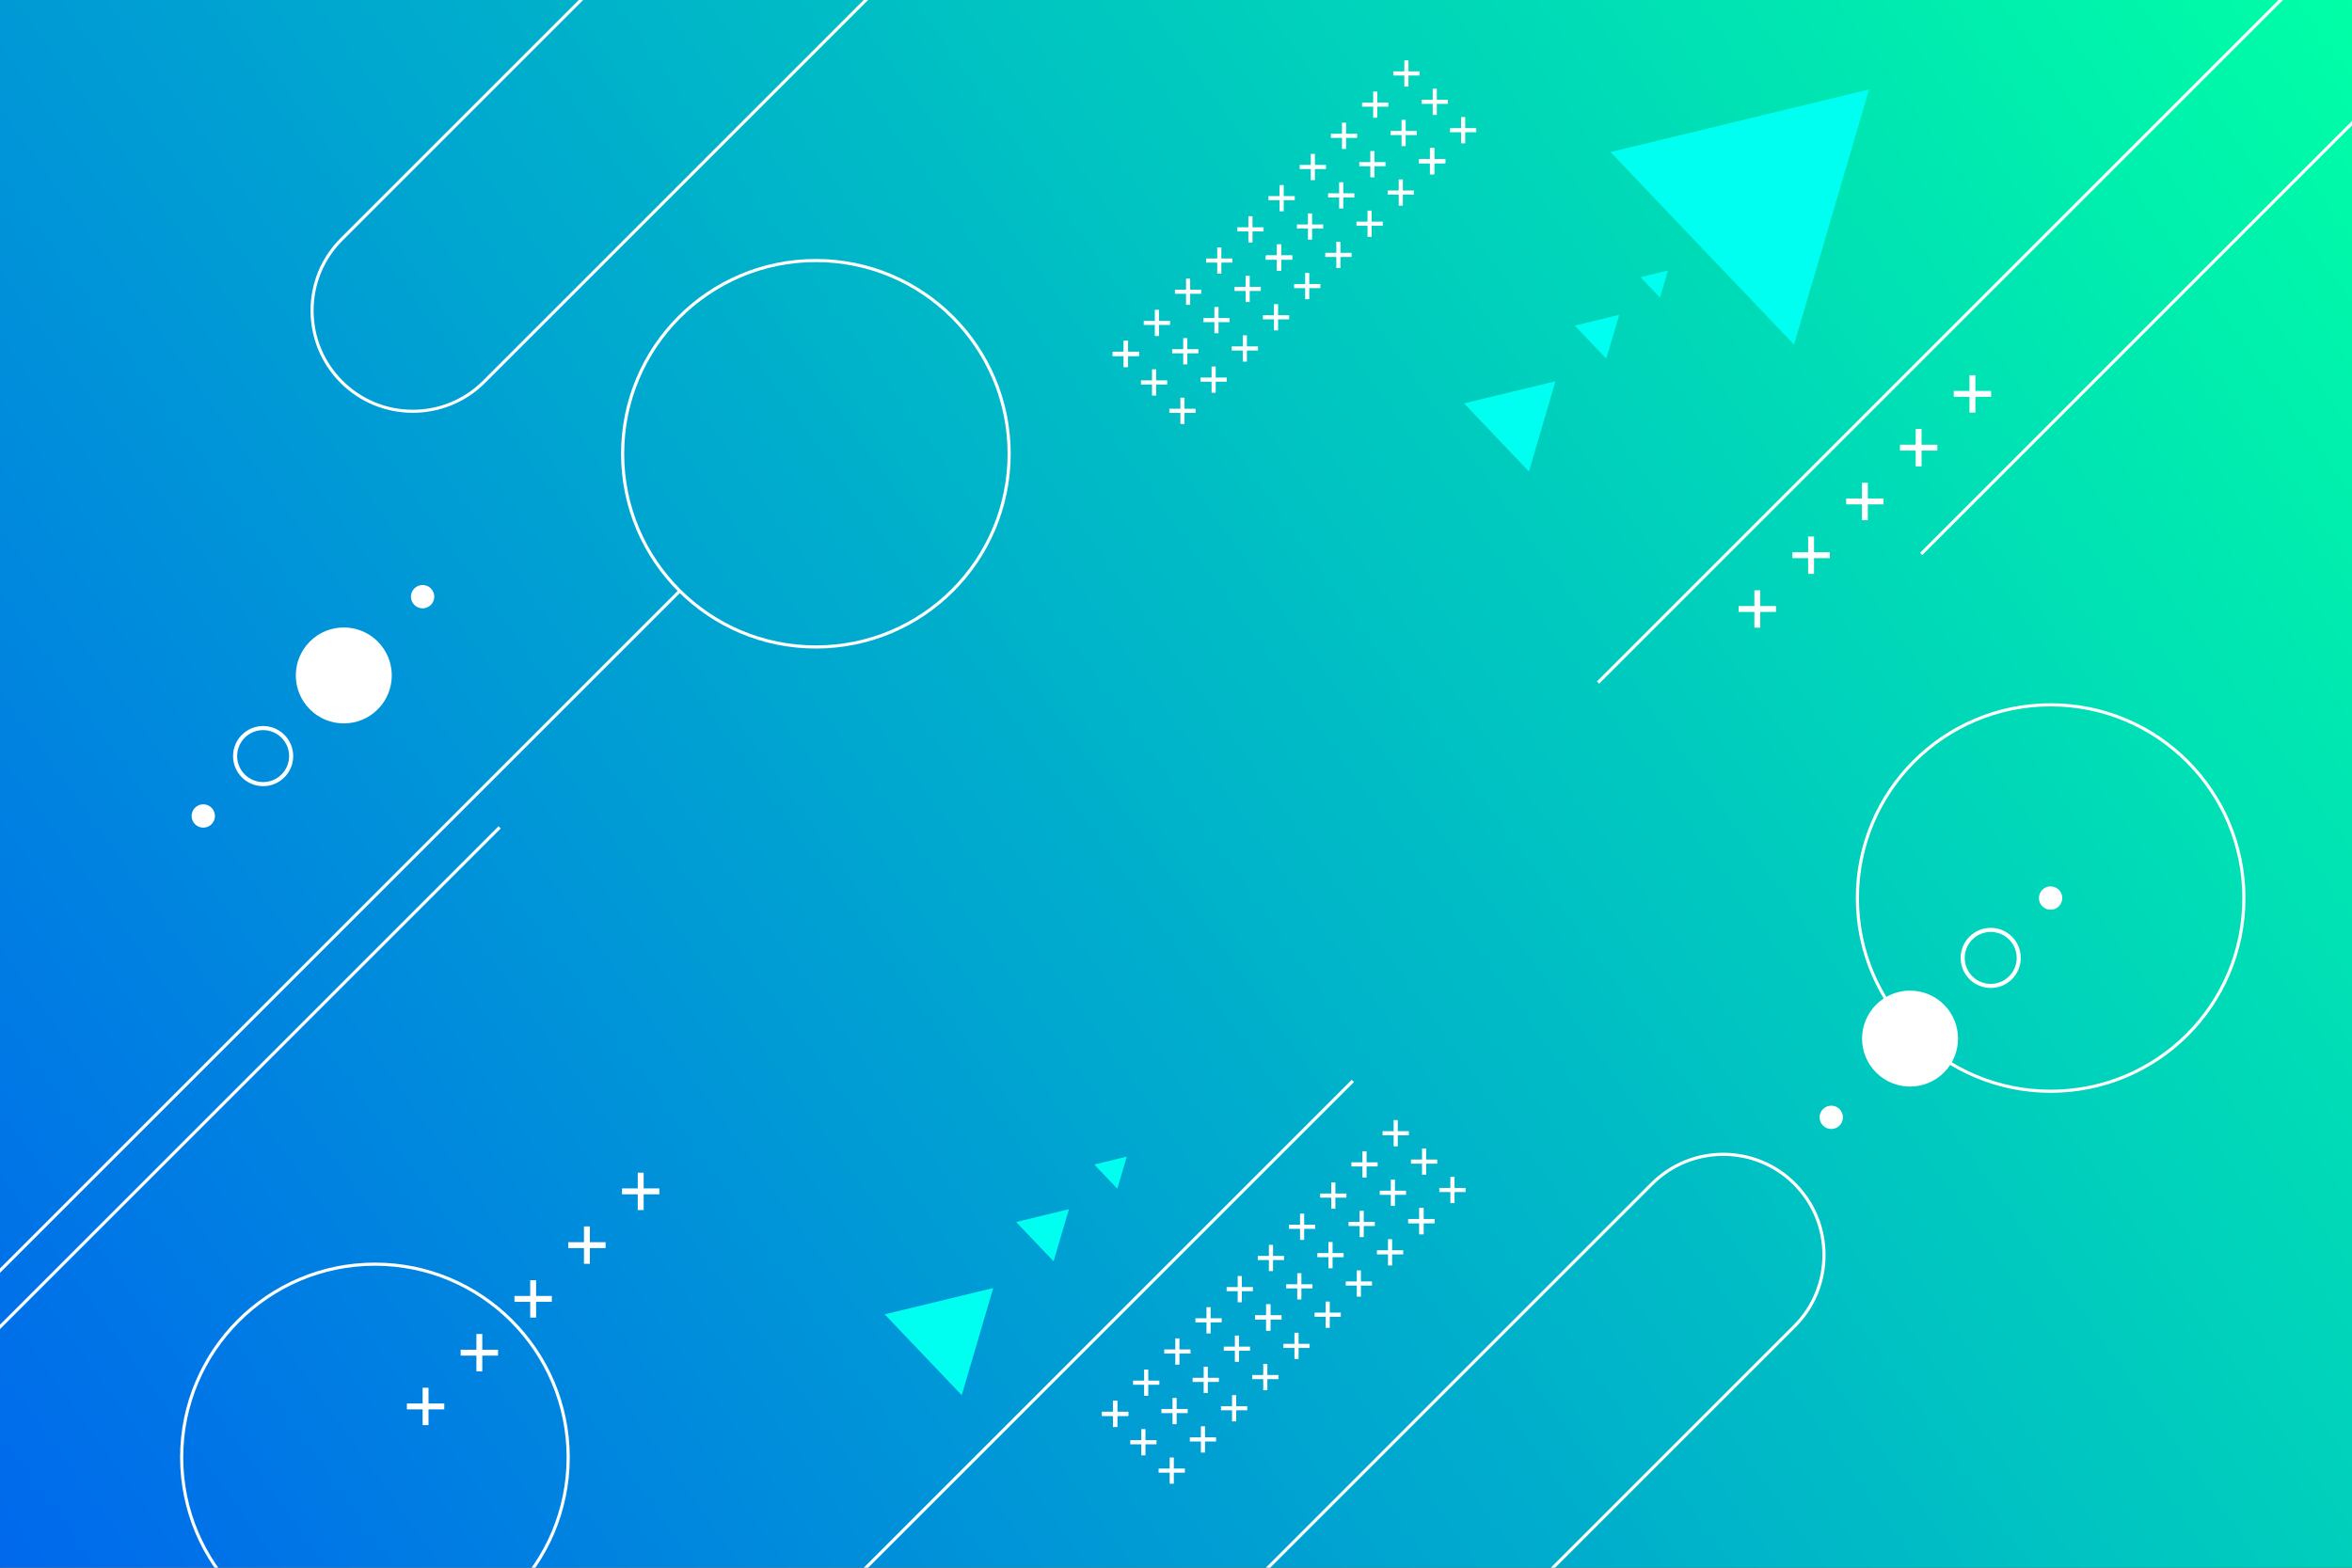 <svg width="1e3" height="666.67" version="1.1" viewBox="0 0 1e3 666.67" xmlns="http://www.w3.org/2000/svg">
 <rect x="0" y="0" width="1e3" height="666.67" fill="#333333" stroke="none"/>
 <defs>
  <linearGradient id="linearGradient30" x2="1" gradientTransform="matrix(1228.2 -917.56 917.56 1228.2 -236.89 883.86)" gradientUnits="userSpaceOnUse">
   <stop stop-color="#0041ff" offset="0"/>
   <stop stop-color="#00ffa6" offset=".995"/>
   <stop stop-color="#00ffa6" offset="1"/>
  </linearGradient>
  <clipPath id="clipPath88">
   <path d="m99.041 505.32h183.04v-136.89h-183.04z"/>
  </clipPath>
  <clipPath id="clipPath104">
   <path d="m400.31 132.37h181.98v-135.81h-181.98z"/>
  </clipPath>
  <clipPath id="clipPath152">
   <path d="m-2.273 311.81h219.31v-220.01h-219.31z"/>
  </clipPath>
  <clipPath id="clipPath168">
   <path d="m-2.273 236.52h161.98v-162.69h-161.98z"/>
  </clipPath>
  <clipPath id="clipPath184">
   <path d="m509.35 505.32h224v-223.29h-224z"/>
  </clipPath>
  <clipPath id="clipPath200">
   <path d="m272.06 155.65h159.79v-159.09h-159.79z"/>
  </clipPath>
  <clipPath id="clipPath216">
   <path d="m612.4 464.19h140.44v-141.14h-140.44z"/>
  </clipPath>
  <clipPath id="clipPath260">
   <path d="m354.86 480.89h116.01v-116.01h-116.01z"/>
  </clipPath>
  <clipPath id="clipPath404">
   <path d="m351.45 142.79h116.01v-116.01h-116.01z"/>
  </clipPath>
 </defs>
 <path d="m0 666.67h1e3v-666.67h-1e3z" fill="url(#linearGradient30)"/>
 <g fill="#fff">
  <path d="m839.87 175.45h-2.505v-15.892h2.505z"/>
  <path d="m846.56 166.25h-15.893v2.505h15.893z"/>
  <path d="m817 198.32h-2.505v-15.892h2.505z"/>
  <path d="m823.7 189.12h-15.892v2.504h15.892z"/>
  <path d="m794.14 221.18h-2.505v-15.892h2.505z"/>
  <path d="m800.83 211.98h-15.892v2.505h15.892z"/>
  <path d="m771.27 244.05h-2.505v-15.892h2.505z"/>
  <path d="m777.97 234.85h-15.892v2.505h15.892z"/>
  <path d="m748.41 266.92h-2.505v-15.892h2.505z"/>
  <path d="m755.1 257.72h-15.892v2.504h15.892z"/>
  <path d="m273.66 514.58h-2.504v-15.893h2.504z"/>
  <path d="m280.35 505.38h-15.892v2.505h15.892z"/>
  <path d="m250.79 537.44h-2.505v-15.893h2.505z"/>
  <path d="m257.49 528.25h-15.892v2.505h15.892z"/>
  <path d="m227.93 560.31h-2.505v-15.892h2.505z"/>
  <path d="m234.62 551.11h-15.892v2.505h15.892z"/>
  <path d="m205.06 583.18h-2.505v-15.892h2.505z"/>
  <path d="m211.75 573.98h-15.892v2.505h15.892z"/>
  <path d="m182.19 606.04h-2.505v-15.892h2.505z"/>
  <path d="m188.89 596.84h-15.892v2.505h15.892z"/>
 </g>
 <g transform="matrix(1.333 0 0 -1.333 0 666.67)">
  <g clip-path="url(#clipPath88)">
   <g transform="translate(280.67 505.32)">
    <path d="m0 0-126.64-126.64c-5.975-5.975-13.918-9.265-22.368-9.265-8.449 0-16.392 3.29-22.367 9.265s-9.265 13.918-9.265 22.367c0 8.45 3.29 16.393 9.265 22.368l81.909 81.908h-1.414l-81.202-81.201c-12.723-12.723-12.723-33.426 0-46.149 6.362-6.362 14.718-9.543 23.074-9.543 8.357 0 16.713 3.181 23.075 9.543l127.35 127.35z" fill="#fff"/>
   </g>
  </g>
  <g clip-path="url(#clipPath104)">
   <g transform="translate(401.72 -3.438)">
    <path d="m0 0 125.56 125.56c12.333 12.333 32.401 12.335 44.736 0 12.333-12.333 12.333-32.401 0-44.734l-80.828-80.829h1.414l80.121 80.122c6.163 6.163 9.557 14.357 9.557 23.074s-3.394 16.911-9.557 23.075c-12.724 12.723-33.428 12.721-46.15 0l-126.27-126.27z" fill="#fff"/>
   </g>
  </g>
 </g>
 <g transform="matrix(1.333 0 0 -1.333 782.11 478.66)">
  <path d="m0 0c-1.454-1.454-3.811-1.454-5.265 0s-1.454 3.811 0 5.265 3.811 1.454 5.265 0 1.454-3.811 0-5.265" fill="#fff"/>
 </g>
 <g transform="matrix(1.333 0 0 -1.333 875.36 385.41)">
  <path d="m0 0c-1.454-1.454-3.812-1.454-5.265 0-1.454 1.454-1.454 3.811 0 5.265 1.453 1.454 3.811 1.454 5.265 0s1.454-3.811 0-5.265" fill="#fff"/>
 </g>
 <g transform="matrix(1.333 0 0 -1.333 854.82 415.78)">
  <path d="m0 0c-3.49-3.491-9.15-3.491-12.641 0-3.491 3.49-3.491 9.15 0 12.641s9.151 3.491 12.641 0c3.491-3.491 3.491-9.151 0-12.641z" fill="none" stroke="#fff" stroke-miterlimit="10" stroke-width="1.305"/>
 </g>
 <g transform="matrix(1.333 0 0 -1.333 826.52 456.09)">
  <path d="m0 0c-5.977-5.978-15.667-5.978-21.644 0-5.977 5.977-5.977 15.667 0 21.644s15.667 5.977 21.644 0 5.977-15.667 0-21.644" fill="#fff"/>
 </g>
 <g transform="matrix(1.333 0 0 -1.333 176.17 250.23)">
  <path d="m0 0c1.454 1.454 3.811 1.454 5.265 0s1.454-3.811 0-5.265-3.811-1.454-5.265 0-1.454 3.811 0 5.265" fill="#fff"/>
 </g>
 <g transform="matrix(1.333 0 0 -1.333 82.915 343.49)">
  <path d="m0 0c1.454 1.454 3.811 1.454 5.265 0s1.454-3.811 0-5.265-3.811-1.454-5.265 0-1.454 3.811 0 5.265" fill="#fff"/>
 </g>
 <g transform="matrix(1.333 0 0 -1.333 103.45 313.11)">
  <path d="m0 0c3.491 3.491 9.15 3.491 12.641 0s3.491-9.15 0-12.641-9.15-3.491-12.641 0-3.491 9.15 0 12.641z" fill="none" stroke="#fff" stroke-miterlimit="10" stroke-width="1.305"/>
 </g>
 <g transform="matrix(1.333 0 0 -1.333 131.75 272.81)">
  <path d="m0 0c5.977 5.977 15.667 5.977 21.644 0s5.977-15.667 0-21.644-15.667-5.977-21.644 0-5.977 15.667 0 21.644" fill="#fff"/>
 </g>
 <g transform="matrix(1.333 0 0 -1.333 0 666.67)">
  <g clip-path="url(#clipPath152)">
   <g transform="translate(-2.273 91.796)">
    <path d="m0 0 219.31 219.31-0.707 0.707-218.6-218.6z" fill="#fff"/>
   </g>
  </g>
  <g clip-path="url(#clipPath168)">
   <g transform="translate(-2.273 73.836)">
    <path d="m0 0 161.98 161.98-0.707 0.708-161.27-161.27z" fill="#fff"/>
   </g>
  </g>
  <g clip-path="url(#clipPath184)">
   <g transform="translate(731.94 505.32)">
    <path d="m0 0-222.58-222.59 0.707-0.707 223.29 223.29z" fill="#fff"/>
   </g>
  </g>
  <g clip-path="url(#clipPath200)">
   <g transform="translate(273.48 -3.438)">
    <path d="m0 0 158.38 158.38-0.707 0.707-159.09-159.09z" fill="#fff"/>
   </g>
  </g>
  <g clip-path="url(#clipPath216)">
   <g transform="translate(752.84 464.19)">
    <path d="m0 0-140.44-140.44 0.707-0.707 139.73 139.73z" fill="#fff"/>
   </g>
  </g>
 </g>
 <g transform="matrix(1.333 0 0 -1.333 684.72 64.658)">
  <path d="m0 0 58.554-61.453 23.942 81.435z" fill="#00fff0"/>
 </g>
 <g transform="matrix(1.333 0 0 -1.333 376.14 558.93)">
  <path d="m0 0 24.575-25.791 10.049 34.178z" fill="#00fff0"/>
 </g>
 <g transform="matrix(1.333 0 0 -1.333 465.24 495.21)">
  <path d="m0 0 7.364-7.729 3.011 10.243z" fill="#00fff0"/>
 </g>
 <g transform="matrix(1.333 0 0 -1.333 432.02 519.66)">
  <path d="m0 0 11.956-12.548 4.888 16.627z" fill="#00fff0"/>
 </g>
 <g transform="matrix(1.333 0 0 -1.333 622.47 171.54)">
  <path d="m0 0 20.699-21.724 8.463 28.787z" fill="#00fff0"/>
 </g>
 <g transform="matrix(1.333 0 0 -1.333 697.52 117.86)">
  <path d="m0 0 6.203-6.51 2.536 8.627z" fill="#00fff0"/>
 </g>
 <g transform="matrix(1.333 0 0 -1.333 669.53 138.46)">
  <path d="m0 0 10.069-10.568 4.118 14.005z" fill="#00fff0"/>
 </g>
 <g transform="matrix(1.333 0 0 -1.333 0 666.67)">
  <g clip-path="url(#clipPath260)" fill="#fff">
   <path d="m359.71 382.98h-1.321v8.379h1.321z"/>
   <path d="m363.24 387.83h-8.379v-1.321h8.379z"/>
   <path d="m369.66 392.93h-1.321v8.379h1.321z"/>
   <path d="m373.19 397.78h-8.379v-1.321h8.379z"/>
   <path d="m379.61 402.87h-1.321v8.379h1.321z"/>
   <path d="m383.14 407.72h-8.379v-1.321h8.379z"/>
   <path d="m389.56 412.82h-1.32v8.379h1.32z"/>
   <path d="m393.09 417.67h-8.379v-1.321h8.379z"/>
   <path d="m399.5 422.77h-1.32v8.379h1.32z"/>
   <path d="m403.03 427.62h-8.38v-1.321h8.38z"/>
   <path d="m409.45 432.72h-1.32v8.379h1.32z"/>
   <path d="m412.98 437.57h-8.379v-1.321h8.379z"/>
   <path d="m419.4 442.66h-1.321v8.379h1.321z"/>
   <path d="m422.93 447.52h-8.38v-1.321h8.38z"/>
   <path d="m429.35 452.61h-1.32v8.379h1.32z"/>
   <path d="m432.88 457.46h-8.379v-1.321h8.379z"/>
   <path d="m439.3 462.56h-1.321v8.379h1.321z"/>
   <path d="m442.82 467.41h-8.38v-1.321h8.38z"/>
   <path d="m449.24 472.51h-1.32v8.379h1.32z"/>
   <path d="m452.77 477.36h-8.379v-1.321h8.379z"/>
   <path d="m368.76 373.93h-1.321v8.379h1.321z"/>
   <path d="m372.29 378.78h-8.379v-1.321h8.379z"/>
   <path d="m378.71 383.88h-1.32v8.379h1.32z"/>
   <path d="m382.24 388.73h-8.379v-1.321h8.379z"/>
   <path d="m388.66 393.82h-1.321v8.379h1.321z"/>
   <path d="m392.19 398.67h-8.38v-1.321h8.38z"/>
   <path d="m398.61 403.77h-1.32v8.379h1.32z"/>
   <path d="m402.14 408.62h-8.379v-1.321h8.379z"/>
   <path d="m408.56 413.72h-1.321v8.379h1.321z"/>
   <path d="m412.08 418.57h-8.38v-1.321h8.38z"/>
   <path d="m418.5 423.67h-1.32v8.379h1.32z"/>
   <path d="m422.03 428.52h-8.379v-1.321h8.379z"/>
   <path d="m428.45 433.62h-1.321v8.379h1.321z"/>
   <path d="m431.98 438.46h-8.38v-1.321h8.38z"/>
   <path d="m438.4 443.56h-1.32v8.379h1.32z"/>
   <path d="m441.93 448.41h-8.379v-1.321h8.379z"/>
   <path d="m448.35 453.51h-1.321v8.379h1.321z"/>
   <path d="m451.88 458.36h-8.379v-1.321h8.379z"/>
   <path d="m458.29 463.46h-1.32v8.379h1.32z"/>
   <path d="m461.82 468.31h-8.379v-1.321h8.379z"/>
   <path d="m377.81 364.88h-1.32v8.379h1.32z"/>
   <path d="m381.34 369.73h-8.379v-1.321h8.379z"/>
   <path d="m387.76 374.83h-1.321v8.379h1.321z"/>
   <path d="m391.29 379.68h-8.38v-1.321h8.38z"/>
   <path d="m397.71 384.77h-1.32v8.379h1.32z"/>
   <path d="m401.24 389.62h-8.379v-1.321h8.379z"/>
   <path d="m407.66 394.72h-1.321v8.379h1.321z"/>
   <path d="m411.19 399.57h-8.38v-1.321h8.38z"/>
   <path d="m417.6 404.67h-1.32v8.379h1.32z"/>
   <path d="m421.14 409.52h-8.379v-1.321h8.379z"/>
   <path d="m427.55 414.62h-1.321v8.379h1.321z"/>
   <path d="m431.08 419.47h-8.38v-1.321h8.38z"/>
   <path d="m437.5 424.56h-1.32v8.379h1.32z"/>
   <path d="m441.03 429.42h-8.379v-1.321h8.379z"/>
   <path d="m447.45 434.51h-1.321v8.379h1.321z"/>
   <path d="m450.98 439.36h-8.38v-1.321h8.38z"/>
   <path d="m457.4 444.46h-1.32v8.379h1.32z"/>
   <path d="m460.93 449.31h-8.379v-1.321h8.379z"/>
   <path d="m467.34 454.41h-1.321v8.379h1.321z"/>
   <path d="m470.87 459.26h-8.38v-1.321h8.38z"/>
  </g>
 </g>
 <g fill="#fff">
  <path d="m479.62 156.03h-1.761v-11.172h1.761z"/>
  <path d="m484.32 149.56h-11.172v1.761h11.172z"/>
  <path d="m544.74 115.04h-1.761v-11.172h1.761z"/>
  <path d="m549.45 108.57h-11.173v1.761h11.173z"/>
  <path d="m609.86 74.053h-1.76v-11.172h1.76z"/>
  <path d="m614.57 67.587h-11.172v1.761h11.172z"/>
 </g>
 <g transform="matrix(1.333 0 0 -1.333 0 666.67)">
  <g clip-path="url(#clipPath404)" fill="#fff">
   <path d="m356.3 44.884h-1.321v8.379h1.321z"/>
   <path d="m359.83 49.733h-8.379v-1.32h8.379z"/>
   <path d="m366.25 54.831h-1.321v8.38h1.321z"/>
   <path d="m369.78 59.682h-8.379v-1.321h8.379z"/>
   <path d="m376.19 64.779h-1.321v8.379h1.321z"/>
   <path d="m379.72 69.629h-8.379v-1.32h8.379z"/>
   <path d="m386.14 74.727h-1.32v8.38h1.32z"/>
   <path d="m389.67 79.577h-8.379v-1.321h8.379z"/>
   <path d="m396.09 84.675h-1.321v8.379h1.321z"/>
   <path d="m399.62 89.524h-8.38v-1.32h8.38z"/>
   <path d="m406.04 94.622h-1.32v8.38h1.32z"/>
   <path d="m409.56 99.473h-8.379v-1.321h8.379z"/>
   <path d="m415.98 104.57h-1.321v8.379h1.321z"/>
   <path d="m419.51 109.42h-8.38v-1.32h8.38z"/>
   <path d="m425.93 114.52h-1.32v8.38h1.32z"/>
   <path d="m429.46 119.37h-8.379v-1.321h8.379z"/>
   <path d="m435.88 124.47h-1.321v8.379h1.321z"/>
   <path d="m439.41 129.32h-8.38v-1.32h8.38z"/>
   <path d="m445.83 134.41h-1.32v8.38h1.32z"/>
   <path d="m449.36 139.26h-8.379v-1.321h8.379z"/>
   <path d="m365.35 35.833h-1.321v8.38h1.321z"/>
   <path d="m368.88 40.684h-8.379v-1.321h8.379z"/>
   <path d="m375.3 45.781h-1.321v8.379h1.321z"/>
   <path d="m378.82 50.631h-8.379v-1.32h8.379z"/>
   <path d="m385.24 55.729h-1.321v8.38h1.321z"/>
   <path d="m388.77 60.579h-8.379v-1.321h8.379z"/>
   <path d="m395.19 65.677h-1.321v8.379h1.321z"/>
   <path d="m398.72 70.526h-8.38v-1.32h8.38z"/>
   <path d="m405.14 75.624h-1.321v8.38h1.321z"/>
   <path d="m408.67 80.475h-8.379v-1.321h8.379z"/>
   <path d="m415.09 85.572h-1.321v8.379h1.321z"/>
   <path d="m418.62 90.422h-8.38v-1.32h8.38z"/>
   <path d="m425.04 95.52h-1.321v8.38h1.321z"/>
   <path d="m428.56 100.37h-8.379v-1.321h8.379z"/>
   <path d="m434.98 105.47h-1.321v8.379h1.321z"/>
   <path d="m438.51 110.32h-8.38v-1.32h8.38z"/>
   <path d="m444.93 115.42h-1.321v8.38h1.321z"/>
   <path d="m448.46 120.27h-8.379v-1.321h8.379z"/>
   <path d="m454.88 125.36h-1.321v8.379h1.321z"/>
   <path d="m458.41 130.21h-8.379v-1.32h8.379z"/>
   <path d="m374.4 26.783h-1.321v8.379h1.321z"/>
   <path d="m377.93 31.633h-8.379v-1.32h8.379z"/>
   <path d="m384.35 36.73h-1.321v8.38h1.321z"/>
   <path d="m387.88 41.581h-8.379v-1.321h8.379z"/>
   <path d="m394.29 46.679h-1.32v8.379h1.32z"/>
   <path d="m397.82 51.528h-8.379v-1.32h8.379z"/>
   <path d="m404.24 56.626h-1.321v8.38h1.321z"/>
   <path d="m407.77 61.477h-8.38v-1.321h8.38z"/>
   <path d="m414.19 66.574h-1.32v8.379h1.32z"/>
   <path d="m417.72 71.424h-8.379v-1.32h8.379z"/>
   <path d="m424.14 76.521h-1.321v8.38h1.321z"/>
   <path d="m427.67 81.372h-8.379v-1.321h8.379z"/>
   <path d="m434.08 86.47h-1.32v8.379h1.32z"/>
   <path d="m437.61 91.319h-8.379v-1.32h8.379z"/>
   <path d="m444.03 96.417h-1.321v8.38h1.321z"/>
   <path d="m447.56 101.27h-8.38v-1.321h8.38z"/>
   <path d="m453.98 106.36h-1.32v8.379h1.32z"/>
   <path d="m457.51 111.22h-8.379v-1.32h8.379z"/>
   <path d="m463.93 116.31h-1.321v8.38h1.321z"/>
   <path d="m467.46 121.16h-8.38v-1.321h8.38z"/>
  </g>
 </g>
 <g fill="#fff">
  <path d="m475.06 606.82h-1.761v-11.172h1.761z"/>
  <path d="m479.77 600.36h-11.172v1.76h11.172z"/>
  <path d="m540.19 565.83h-1.761v-11.173h1.761z"/>
  <path d="m544.89 559.37h-11.172v1.761h11.172z"/>
  <path d="m605.31 524.85h-1.76v-11.172h1.76z"/>
  <path d="m610.01 518.38h-11.172v1.76h11.172z"/>
 </g>
 <g transform="matrix(1.333 0 0 -1.333 429.06 192.96)">
  <path d="m0 0c0-34.044-27.598-61.642-61.641-61.642-34.044 0-61.641 27.598-61.641 61.642 0 34.043 27.597 61.641 61.641 61.641 34.043 0 61.641-27.598 61.641-61.641z" fill="none" stroke="#fff" stroke-miterlimit="10"/>
 </g>
 <g transform="matrix(1.333 0 0 -1.333 954.04 381.9)">
  <path d="m0 0c0-34.043-27.598-61.641-61.642-61.641-34.043 0-61.64 27.598-61.64 61.641 0 34.044 27.597 61.642 61.64 61.642 34.044 0 61.642-27.598 61.642-61.642z" fill="none" stroke="#fff" stroke-miterlimit="10"/>
 </g>
 <g transform="matrix(1.333 0 0 -1.333 159.41 538.26)">
  <path d="m0 0c-33.713 0-61.142-27.428-61.142-61.142 0-33.712 27.429-61.14 61.142-61.14s61.141 27.428 61.141 61.14c0 33.714-27.428 61.142-61.141 61.142m0-123.28c-34.265 0-62.142 27.876-62.142 62.14 0 34.265 27.877 62.142 62.142 62.142s62.141-27.877 62.141-62.142c0-34.264-27.876-62.14-62.141-62.14" fill="#fff"/>
 </g>
</svg>
